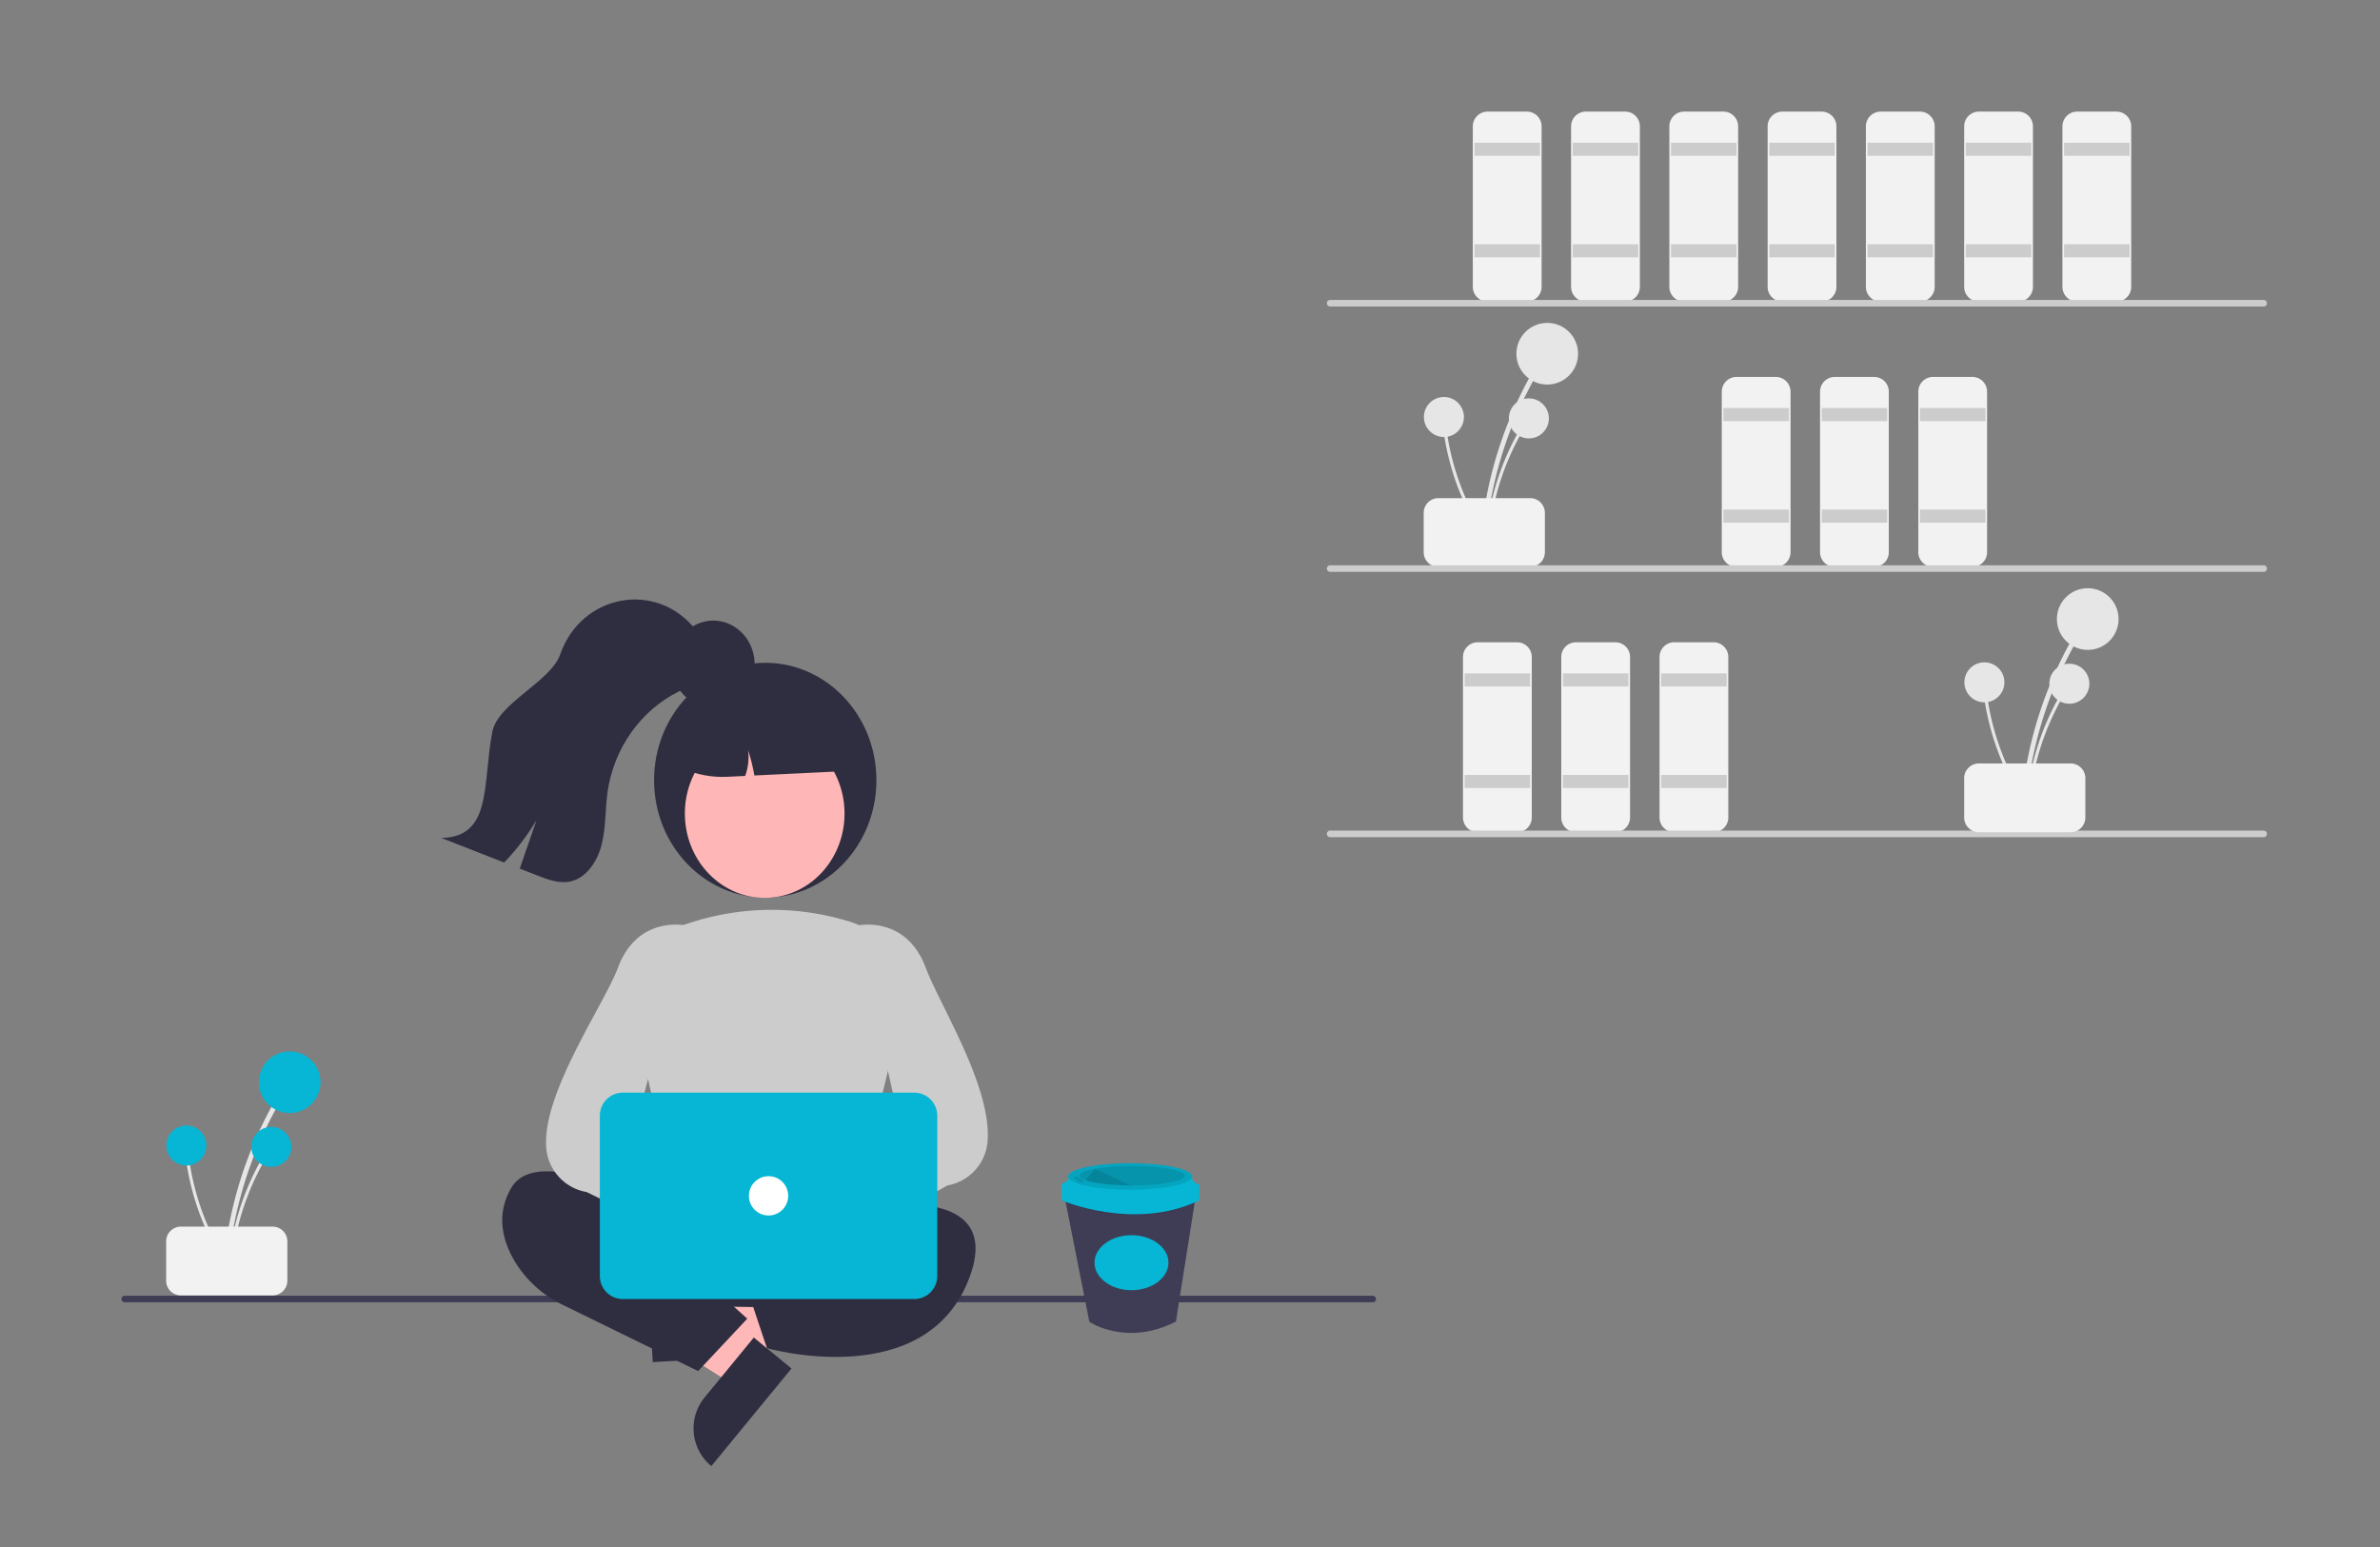 <?xml version="1.0" encoding="utf-8"?>
<svg viewBox="-119.047 -52.995 726.574 472.35" xmlns="http://www.w3.org/2000/svg">
  <rect x="-119.047" y="-52.995" width="726.574" height="472.35" fill="#808080" stroke="none"/>
  <circle cx="118.064" cy="180.547" r="38.832" fill="#2f2e41" style="" transform="matrix(0.874, 0, 0, 0.923, 11.381, 18.542)"/>
  <circle cx="809.749" cy="252.599" r="27.907" transform="matrix(0.873, -0.026, 0.025, 0.922, -598.822, -16.475)" fill="#ffb6b6" style=""/>
  <path d="M 116.8 152.55 L 106.917 152.845 C 93.949 153.245 83.735 164.659 84.087 178.358 L 84.094 178.589 L 84.274 178.708 C 89.646 182.463 95.986 184.368 102.424 184.164 L 102.98 184.147 L 108.441 183.885 C 109.359 181.387 109.666 178.684 109.334 176.027 C 110.158 178.545 110.802 181.127 111.259 183.747 L 135.761 182.569 C 138.726 182.414 141.033 179.79 140.96 176.656 C 140.578 162.957 129.768 152.173 116.8 152.55 Z" fill="#2f2e41" style=""/>
  <path d="M 97.106 152.466 C 94.875 155.372 91.294 156.583 88.075 158.156 C 76.548 163.915 68.455 175.314 66.449 188.616 C 65.691 193.952 65.955 199.443 64.672 204.661 C 63.396 209.879 60.03 215.061 55.029 216.109 C 51.645 216.825 48.198 215.54 44.962 214.267 C 43.183 213.572 41.403 212.875 39.624 212.175 C 41.328 207.256 43.031 202.336 44.729 197.418 C 41.913 202.097 38.606 206.425 34.873 210.323 C 28.496 207.826 22.113 205.33 15.724 202.834 C 31.266 202.431 28.187 186.576 31.235 170.483 C 32.91 161.641 49.023 155.205 51.989 146.75 C 58.445 128.276 81.412 124.113 93.33 139.255 C 94.274 140.456 95.113 141.745 95.835 143.107 C 99.062 144.354 99.295 149.597 97.106 152.466 Z" fill="#2f2e41" style=""/>
  <circle cx="99.905" cy="142.216" r="14.46" fill="#2f2e41" style="" transform="matrix(0.874, 0, 0, 0.923, 11.381, 18.542)"/>
  <path d="M689.063,372.583a122.041,122.041,0,0,1,10.101-38.517q2.28-5.092,5.018-9.961a.744.744,0,0,0-1.284-.75,123.729,123.729,0,0,0-13.768,37.982q-1.034,5.584-1.554,11.246c-.088.952,1.399.946,1.486,0Z" transform="matrix(1, 0, 0, 1, -354.48, -262.084)" fill="#e6e6e6"/>
  <circle cx="435.282" cy="73.914" r="9.414" fill="#e6e6e6" transform="matrix(1, 0, 0, 1, -81.98, -18.924)"/>
  <path d="M690.026,372.833a79.174,79.174,0,0,1,6.553-24.988q1.479-3.304,3.255-6.462a.483.483,0,0,0-.833-.487,80.268,80.268,0,0,0-8.932,24.641q-.671,3.622-1.008,7.296c-.057.618.908.614.964,0Z" transform="matrix(1, 0, 0, 1, -354.48, -262.084)" fill="#e6e6e6"/>
  <circle cx="429.67" cy="93.662" r="6.108" fill="#e6e6e6" transform="matrix(1, 0, 0, 1, -81.98, -18.924)"/>
  <path d="M688.809,372.257a79.174,79.174,0,0,1-10.202-23.733q-.866-3.515-1.408-7.097a.483.483,0,0,0-.956.128,80.268,80.268,0,0,0,8.113,24.922q1.699,3.269,3.693,6.373c.335.522,1.093-.074.76-.593Z" transform="matrix(1, 0, 0, 1, -354.48, -262.084)" fill="#e6e6e6"/>
  <circle cx="403.735" cy="93.233" r="6.108" fill="#e6e6e6" transform="matrix(1, 0, 0, 1, -81.98, -18.924)"/>
  <path d="M670.059,377.66v-12a4.505,4.505,0,0,1,4.5-4.5h28a4.505,4.505,0,0,1,4.5,4.5v12a4.505,4.505,0,0,1-4.5,4.5h-28A4.505,4.505,0,0,1,670.059,377.66Z" transform="matrix(1, 0, 0, 1, -354.48, -262.084)" fill="#f2f2f2" style="isolation:isolate"/>
  <path d="M701.559,301.16h-12a4.505,4.505,0,0,1-4.5-4.5v-49a4.505,4.505,0,0,1,4.5-4.5h12a4.505,4.505,0,0,1,4.5,4.5v49A4.505,4.505,0,0,1,701.559,301.16Z" transform="matrix(1, 0, 0, 1, -354.48, -262.084)" fill="#f2f2f2" style="isolation:isolate"/>
  <rect x="413.059" y="9.5" width="20" height="4" fill="#ccc" transform="matrix(1, 0, 0, 1, -81.98, -18.924)"/>
  <rect x="413.059" y="40.5" width="20" height="4" fill="#ccc" transform="matrix(1, 0, 0, 1, -81.98, -18.924)"/>
  <path d="M731.559,301.16h-12a4.505,4.505,0,0,1-4.5-4.5v-49a4.505,4.505,0,0,1,4.5-4.5h12a4.505,4.505,0,0,1,4.5,4.5v49A4.505,4.505,0,0,1,731.559,301.16Z" transform="matrix(1, 0, 0, 1, -354.48, -262.084)" fill="#f2f2f2" style="isolation:isolate"/>
  <rect x="443.059" y="9.5" width="20" height="4" fill="#ccc" transform="matrix(1, 0, 0, 1, -81.98, -18.924)"/>
  <rect x="443.059" y="40.5" width="20" height="4" fill="#ccc" transform="matrix(1, 0, 0, 1, -81.98, -18.924)"/>
  <path d="M761.559,301.16h-12a4.505,4.505,0,0,1-4.5-4.5v-49a4.505,4.505,0,0,1,4.5-4.5h12a4.505,4.505,0,0,1,4.5,4.5v49A4.505,4.505,0,0,1,761.559,301.16Z" transform="matrix(1, 0, 0, 1, -354.48, -262.084)" fill="#f2f2f2" style="isolation:isolate"/>
  <rect x="473.059" y="9.5" width="20" height="4" fill="#ccc" transform="matrix(1, 0, 0, 1, -81.98, -18.924)"/>
  <rect x="473.059" y="40.5" width="20" height="4" fill="#ccc" transform="matrix(1, 0, 0, 1, -81.98, -18.924)"/>
  <path d="M777.559,382.16h-12a4.505,4.505,0,0,1-4.5-4.5v-49a4.505,4.505,0,0,1,4.5-4.5h12a4.505,4.505,0,0,1,4.5,4.5v49A4.505,4.505,0,0,1,777.559,382.16Z" transform="matrix(1, 0, 0, 1, -354.48, -262.084)" fill="#f2f2f2" style="isolation:isolate"/>
  <rect x="489.059" y="90.5" width="20" height="4" fill="#ccc" transform="matrix(1, 0, 0, 1, -81.98, -18.924)"/>
  <rect x="489.059" y="121.5" width="20" height="4" fill="#ccc" transform="matrix(1, 0, 0, 1, -81.98, -18.924)"/>
  <path d="M807.559,382.16h-12a4.505,4.505,0,0,1-4.5-4.5v-49a4.505,4.505,0,0,1,4.5-4.5h12a4.505,4.505,0,0,1,4.5,4.5v49A4.505,4.505,0,0,1,807.559,382.16Z" transform="matrix(1, 0, 0, 1, -354.48, -262.084)" fill="#f2f2f2" style="isolation:isolate"/>
  <rect x="519.059" y="90.5" width="20" height="4" fill="#ccc" transform="matrix(1, 0, 0, 1, -81.98, -18.924)"/>
  <rect x="519.059" y="121.5" width="20" height="4" fill="#ccc" transform="matrix(1, 0, 0, 1, -81.98, -18.924)"/>
  <path d="M837.559,382.16h-12a4.505,4.505,0,0,1-4.5-4.5v-49a4.505,4.505,0,0,1,4.5-4.5h12a4.505,4.505,0,0,1,4.5,4.5v49A4.505,4.505,0,0,1,837.559,382.16Z" transform="matrix(1, 0, 0, 1, -354.48, -262.084)" fill="#f2f2f2" style="isolation:isolate"/>
  <rect x="549.059" y="90.5" width="20" height="4" fill="#ccc" transform="matrix(1, 0, 0, 1, -81.98, -18.924)"/>
  <rect x="549.059" y="121.5" width="20" height="4" fill="#ccc" transform="matrix(1, 0, 0, 1, -81.98, -18.924)"/>
  <path d="M698.559,463.16h-12a4.505,4.505,0,0,1-4.5-4.5v-49a4.505,4.505,0,0,1,4.5-4.5h12a4.505,4.505,0,0,1,4.5,4.5v49A4.505,4.505,0,0,1,698.559,463.16Z" transform="matrix(1, 0, 0, 1, -354.48, -262.084)" fill="#f2f2f2" style="isolation:isolate"/>
  <rect x="410.059" y="171.5" width="20" height="4" fill="#ccc" transform="matrix(1, 0, 0, 1, -81.98, -18.924)"/>
  <rect x="410.059" y="202.5" width="20" height="4" fill="#ccc" transform="matrix(1, 0, 0, 1, -81.98, -18.924)"/>
  <path d="M728.559,463.16h-12a4.505,4.505,0,0,1-4.5-4.5v-49a4.505,4.505,0,0,1,4.5-4.5h12a4.505,4.505,0,0,1,4.5,4.5v49A4.505,4.505,0,0,1,728.559,463.16Z" transform="matrix(1, 0, 0, 1, -354.48, -262.084)" fill="#f2f2f2" style="isolation:isolate"/>
  <rect x="440.059" y="171.5" width="20" height="4" fill="#ccc" transform="matrix(1, 0, 0, 1, -81.98, -18.924)"/>
  <rect x="440.059" y="202.5" width="20" height="4" fill="#ccc" transform="matrix(1, 0, 0, 1, -81.98, -18.924)"/>
  <path d="M758.559,463.16h-12a4.505,4.505,0,0,1-4.5-4.5v-49a4.505,4.505,0,0,1,4.5-4.5h12a4.505,4.505,0,0,1,4.5,4.5v49A4.505,4.505,0,0,1,758.559,463.16Z" transform="matrix(1, 0, 0, 1, -354.48, -262.084)" fill="#f2f2f2" style="isolation:isolate"/>
  <rect x="470.059" y="171.5" width="20" height="4" fill="#ccc" transform="matrix(1, 0, 0, 1, -81.98, -18.924)"/>
  <rect x="470.059" y="202.5" width="20" height="4" fill="#ccc" transform="matrix(1, 0, 0, 1, -81.98, -18.924)"/>
  <path d="M791.559,301.16h-12a4.505,4.505,0,0,1-4.5-4.5v-49a4.505,4.505,0,0,1,4.5-4.5h12a4.505,4.505,0,0,1,4.5,4.5v49A4.505,4.505,0,0,1,791.559,301.16Z" transform="matrix(1, 0, 0, 1, -354.48, -262.084)" fill="#f2f2f2" style="isolation:isolate"/>
  <rect x="503.059" y="9.5" width="20" height="4" fill="#ccc" transform="matrix(1, 0, 0, 1, -81.98, -18.924)"/>
  <rect x="503.059" y="40.5" width="20" height="4" fill="#ccc" transform="matrix(1, 0, 0, 1, -81.98, -18.924)"/>
  <path d="M821.559,301.16h-12a4.505,4.505,0,0,1-4.5-4.5v-49a4.505,4.505,0,0,1,4.5-4.5h12a4.505,4.505,0,0,1,4.5,4.5v49A4.505,4.505,0,0,1,821.559,301.16Z" transform="matrix(1, 0, 0, 1, -354.48, -262.084)" fill="#f2f2f2" style="isolation:isolate"/>
  <rect x="533.059" y="9.5" width="20" height="4" fill="#ccc" transform="matrix(1, 0, 0, 1, -81.98, -18.924)"/>
  <rect x="533.059" y="40.5" width="20" height="4" fill="#ccc" transform="matrix(1, 0, 0, 1, -81.98, -18.924)"/>
  <path d="M851.559,301.16h-12a4.505,4.505,0,0,1-4.5-4.5v-49a4.505,4.505,0,0,1,4.5-4.5h12a4.505,4.505,0,0,1,4.5,4.5v49A4.505,4.505,0,0,1,851.559,301.16Z" transform="matrix(1, 0, 0, 1, -354.48, -262.084)" fill="#f2f2f2" style="isolation:isolate"/>
  <rect x="563.059" y="9.5" width="20" height="4" fill="#ccc" transform="matrix(1, 0, 0, 1, -81.98, -18.924)"/>
  <rect x="563.059" y="40.5" width="20" height="4" fill="#ccc" transform="matrix(1, 0, 0, 1, -81.98, -18.924)"/>
  <path d="M881.559,301.16h-12a4.505,4.505,0,0,1-4.5-4.5v-49a4.505,4.505,0,0,1,4.5-4.5h12a4.505,4.505,0,0,1,4.5,4.5v49A4.505,4.505,0,0,1,881.559,301.16Z" transform="matrix(1, 0, 0, 1, -354.48, -262.084)" fill="#f2f2f2" style="isolation:isolate"/>
  <rect x="593.059" y="9.5" width="20" height="4" fill="#ccc" transform="matrix(1, 0, 0, 1, -81.98, -18.924)"/>
  <rect x="593.059" y="40.5" width="20" height="4" fill="#ccc" transform="matrix(1, 0, 0, 1, -81.98, -18.924)"/>
  <path d="M926.5,302.66h-285a1,1,0,0,1,0-2h285a1,1,0,0,1,0,2Z" transform="matrix(1, 0, 0, 1, -354.48, -262.084)" fill="#ccc"/>
  <path d="M926.5,383.66h-285a1,1,0,0,1,0-2h285a1,1,0,0,1,0,2Z" transform="matrix(1, 0, 0, 1, -354.48, -262.084)" fill="#ccc"/>
  <path d="M926.5,464.66h-285a1,1,0,0,1,0-2h285a1,1,0,0,1,0,2Z" transform="matrix(1, 0, 0, 1, -354.48, -262.084)" fill="#ccc"/>
  <path d="M854.063,453.583a122.041,122.041,0,0,1,10.101-38.517q2.28-5.092,5.018-9.961a.744.744,0,0,0-1.284-.75,123.729,123.729,0,0,0-13.768,37.982q-1.034,5.584-1.554,11.246c-.088.952,1.399.946,1.486,0Z" transform="matrix(1, 0, 0, 1, -354.48, -262.084)" fill="#e6e6e6"/>
  <circle cx="600.282" cy="154.914" r="9.414" fill="#e6e6e6" transform="matrix(1, 0, 0, 1, -81.98, -18.924)"/>
  <path d="M855.026,453.833a79.174,79.174,0,0,1,6.553-24.988q1.479-3.304,3.255-6.462a.483.483,0,0,0-.833-.487,80.268,80.268,0,0,0-8.932,24.641q-.671,3.622-1.008,7.296c-.057.618.908.614.964,0Z" transform="matrix(1, 0, 0, 1, -354.48, -262.084)" fill="#e6e6e6"/>
  <circle cx="594.67" cy="174.662" r="6.108" fill="#e6e6e6" transform="matrix(1, 0, 0, 1, -81.98, -18.924)"/>
  <path d="M853.809,453.257a79.174,79.174,0,0,1-10.202-23.733q-.866-3.515-1.408-7.097a.483.483,0,0,0-.956.128,80.268,80.268,0,0,0,8.113,24.922q1.699,3.269,3.693,6.373c.335.522,1.093-.074.76-.593Z" transform="matrix(1, 0, 0, 1, -354.48, -262.084)" fill="#e6e6e6"/>
  <circle cx="568.735" cy="174.233" r="6.108" fill="#e6e6e6" transform="matrix(1, 0, 0, 1, -81.98, -18.924)"/>
  <path d="M835.059,458.66v-12a4.505,4.505,0,0,1,4.5-4.5h28a4.505,4.505,0,0,1,4.5,4.5v12a4.505,4.505,0,0,1-4.5,4.5h-28A4.505,4.505,0,0,1,835.059,458.66Z" transform="matrix(1, 0, 0, 1, -354.48, -262.084)" fill="#f2f2f2" style="isolation:isolate"/>
  <path d="M654.5,606.66h-381a1,1,0,0,1,0-2h381a1,1,0,0,1,0,2Z" transform="matrix(1, 0, 0, 1, -354.48, -262.084)" fill="#3f3d56"/>
  <polygon points="173.405 378.826 172.69 366.588 219.556 358.003 220.612 376.067 173.405 378.826" fill="#ffb8b8" transform="matrix(1, 0, 0, 1, -81.98, -18.924)"/>
  <path d="M436.622,598.163h23.644a0,0,0,0,1,0,0v14.887a0,0,0,0,1,0,0H421.735a0,0,0,0,1,0,0v0A14.887,14.887,0,0,1,436.622,598.163Z" transform="matrix(0.058, 0.998, -0.998, 0.058, 665.36, -132.066)" fill="#2f2e41"/>
  <polygon points="193.789 378.714 186.004 388.185 145.768 362.666 157.257 348.688 193.789 378.714" fill="#ffb8b8" transform="matrix(1, 0, 0, 1, -81.98, -18.924)"/>
  <path d="M454.39,629.787h23.644a0,0,0,0,1,0,0v14.887a0,0,0,0,1,0,0H439.503a0,0,0,0,1,0,0v0A14.887,14.887,0,0,1,454.39,629.787Z" transform="matrix(0.635, -0.773, 0.773, 0.635, -679.3, 324.937)" fill="#2f2e41"/>
  <path d="M443.887,577.83l-5.32,25.079a4,4,0,0,0,3.848,4.83l52.298.844a4,4,0,0,0,4.004-4.695l-4.575-25.922a4,4,0,0,0-3.939-3.305H447.8A4,4,0,0,0,443.887,577.83Z" transform="matrix(1, 0, 0, 1, -354.48, -262.084)" fill="#2f2e41"/>
  <path d="M452.559,586.66s-51-32-61-15c-5,8.5-2.5,16.75,1.25,22.875a34.631,34.631,0,0,0,14.402,12.891l41.347,20.234,15-16-10-9Z" transform="matrix(1, 0, 0, 1, -354.48, -262.084)" fill="#2f2e41"/>
  <path d="M478.559,581.66s66-19,53,17-62,22-62,22l-5-15,17-12Z" transform="matrix(1, 0, 0, 1, -354.48, -262.084)" fill="#2f2e41"/>
  <path d="M473.185,585.629a131.994,131.994,0,0,1-30.257-3.986l-.292-.08-13.706-63.045a23.225,23.225,0,0,1,14.933-26.943,80.46,80.46,0,0,1,51.3-1.024h0a23.47,23.47,0,0,1,15.635,27.765l-15.308,63.195-.216.103C488.911,584.626,480.956,585.629,473.185,585.629Z" transform="matrix(1, 0, 0, 1, -354.48, -262.084)" fill="#ccc"/>
  <path d="M454.774,590.527a10.056,10.056,0,0,1,14.475-5.312l26.987-23.425,2.442,18.408-26.001,19.422a10.11,10.11,0,0,1-17.902-9.094Z" transform="matrix(1, 0, 0, 1, -354.48, -262.084)" fill="#ffb8b8"/>
  <path d="M480.512,595.636a4.534,4.534,0,0,1-1.296-.19,4.453,4.453,0,0,1-2.962-2.816l-3.257-9.229a4.472,4.472,0,0,1,1.302-4.902l36.769-22.074L496.573,491.763l.369-.089c.15-.037,15-3.417,21.086,12.811,4.261,11.365,20.031,36.077,18.919,52.776a14.885,14.885,0,0,1-12.322,13.728l-41.388,23.713A4.456,4.456,0,0,1,480.512,595.636Z" transform="matrix(1, 0, 0, 1, -354.48, -262.084)" fill="#ccc"/>
  <path d="M484.636,588.333a10.056,10.056,0,0,0-14.475-5.312l-26.986-23.425-2.442,18.408,26.001,19.422a10.11,10.11,0,0,0,17.902-9.094Z" transform="matrix(1, 0, 0, 1, -354.48, -262.084)" fill="#ffb8b8"/>
  <path d="M461.606,595.636a4.456,4.456,0,0,1-2.724-.935l-44.388-21.713a14.885,14.885,0,0,1-12.322-13.728c-1.113-16.699,17.657-43.411,21.919-54.776,6.085-16.228,20.936-12.849,21.086-12.811l.369.089L428.051,558.424l39.769,20.074a4.472,4.472,0,0,1,1.302,4.902l-3.257,9.229a4.453,4.453,0,0,1-2.962,2.816A4.535,4.535,0,0,1,461.606,595.636Z" transform="matrix(1, 0, 0, 1, -354.48, -262.084)" fill="#ccc"/>
  <path d="M514.559,605.66h-89a7.008,7.008,0,0,1-7-7v-49a7.008,7.008,0,0,1,7-7h89a7.008,7.008,0,0,1,7,7v49A7.008,7.008,0,0,1,514.559,605.66Z" transform="matrix(1, 0, 0, 1, -354.48, -262.084)" fill="#06b6d4"/>
  <circle cx="197.559" cy="331" r="6" fill="#fff" transform="matrix(1, 0, 0, 1, -81.98, -18.924)"/>
  <path d="M305.162,594.979A122.042,122.042,0,0,1,315.263,556.461q2.28-5.092,5.018-9.961a.744.744,0,0,0-1.284-.75,123.728,123.728,0,0,0-13.768,37.982q-1.034,5.584-1.554,11.246c-.088.952,1.399.946,1.486,0Z" transform="matrix(1, 0, 0, 1, -354.48, -262.084)" fill="#e6e6e6"/>
  <circle cx="51.381" cy="296.31" r="9.414" fill="#06b6d4" transform="matrix(1, 0, 0, 1, -81.98, -18.924)"/>
  <path d="M306.125,595.229a79.174,79.174,0,0,1,6.553-24.988q1.479-3.304,3.255-6.462a.483.483,0,0,0-.833-.487,80.269,80.269,0,0,0-8.932,24.641q-.671,3.622-1.008,7.296c-.057.618.908.614.964,0Z" transform="matrix(1, 0, 0, 1, -354.48, -262.084)" fill="#e6e6e6"/>
  <circle cx="45.769" cy="316.058" r="6.108" fill="#06b6d4" transform="matrix(1, 0, 0, 1, -81.98, -18.924)"/>
  <path d="M304.908,594.652a79.174,79.174,0,0,1-10.202-23.733q-.866-3.515-1.408-7.097a.483.483,0,0,0-.956.128,80.268,80.268,0,0,0,8.113,24.922q1.699,3.269,3.693,6.373c.335.522,1.093-.074.76-.593Z" transform="matrix(1, 0, 0, 1, -354.48, -262.084)" fill="#e6e6e6"/>
  <circle cx="19.835" cy="315.629" r="6.108" fill="#06b6d4" transform="matrix(1, 0, 0, 1, -81.98, -18.924)"/>
  <path d="M286.159,600.056v-12a4.505,4.505,0,0,1,4.5-4.5h28a4.505,4.505,0,0,1,4.5,4.5v12a4.505,4.505,0,0,1-4.5,4.5h-28A4.505,4.505,0,0,1,286.159,600.056Z" transform="matrix(1, 0, 0, 1, -354.48, -262.084)" fill="#f2f2f2" style="isolation:isolate"/>
  <title>working remotely</title>
  <path d="M 245.983 312.179 L 245.633 314.408 L 239.947 350.44 C 225.124 358.121 213.594 350.74 213.493 350.44 L 206.329 314.239 L 205.922 312.179 L 245.983 312.179 Z" fill="#3f3d56" style=""/>
  <path d="M 245.983 312.179 L 245.633 314.408 C 228.933 321.624 211.118 316.008 206.329 314.239 L 205.922 312.179 L 245.983 312.179 Z" opacity="0.1" style=""/>
  <path d="M 205.087 310.222 L 205.087 313.472 C 205.087 313.472 227.174 323.015 247.076 313.472 L 247.076 310.222 L 205.087 310.222 Z" fill="#06b6d4" style=""/>
  <path d="M 207.654 305.928 C 207.654 305.928 207.011 308.123 205.087 308.314 L 205.087 311.08 L 247.076 311.08 L 247.076 308.601 C 247.076 308.601 244.509 308.123 244.889 305.928 L 207.654 305.928 Z" fill="#06b6d4" style=""/>
  <ellipse cx="225.954" cy="306.165" rx="18.939" ry="4.056" fill="#06b6d4" style=""/>
  <ellipse cx="225.954" cy="306.165" rx="18.939" ry="4.056" opacity="0.1" style=""/>
  <path d="M 242.58 305.928 C 242.58 307.554 235.398 308.886 226.531 308.886 L 226.06 308.886 C 220.107 308.853 214.963 308.237 212.339 307.313 C 211.153 306.897 210.48 306.426 210.48 305.928 C 210.48 305.103 212.317 304.356 215.291 303.819 C 218.987 303.219 222.763 302.934 226.545 302.971 C 235.398 302.971 242.58 304.294 242.58 305.928 Z" opacity="0.1" style=""/>
  <path d="M 226.06 308.886 C 220.107 308.853 214.963 308.237 212.339 307.313 L 215.278 303.806 L 226.06 308.886 Z" opacity="0.1" style=""/>
  <path d="M 209.285 306.157 C 209.058 306.12 208.756 306.179 208.713 306.348 C 208.707 306.434 208.737 306.519 208.8 306.592 C 209.301 307.181 210.03 307.644 210.891 307.921 C 211.038 307.982 211.2 308.021 211.368 308.035 C 211.546 308.051 211.72 307.984 211.805 307.866 C 211.853 307.766 211.843 307.656 211.774 307.564 C 211.64 307.388 211.455 307.236 211.232 307.121 C 210.645 306.78 210.047 306.251 209.285 306.157 Z" opacity="0.1" style=""/>
  <circle cx="561.349" cy="1004.986" r="25.83" fill="#06b6d4" style="" transform="matrix(0.437, 0, 0, 0.325, -18.935, 5.86)"/>
</svg>